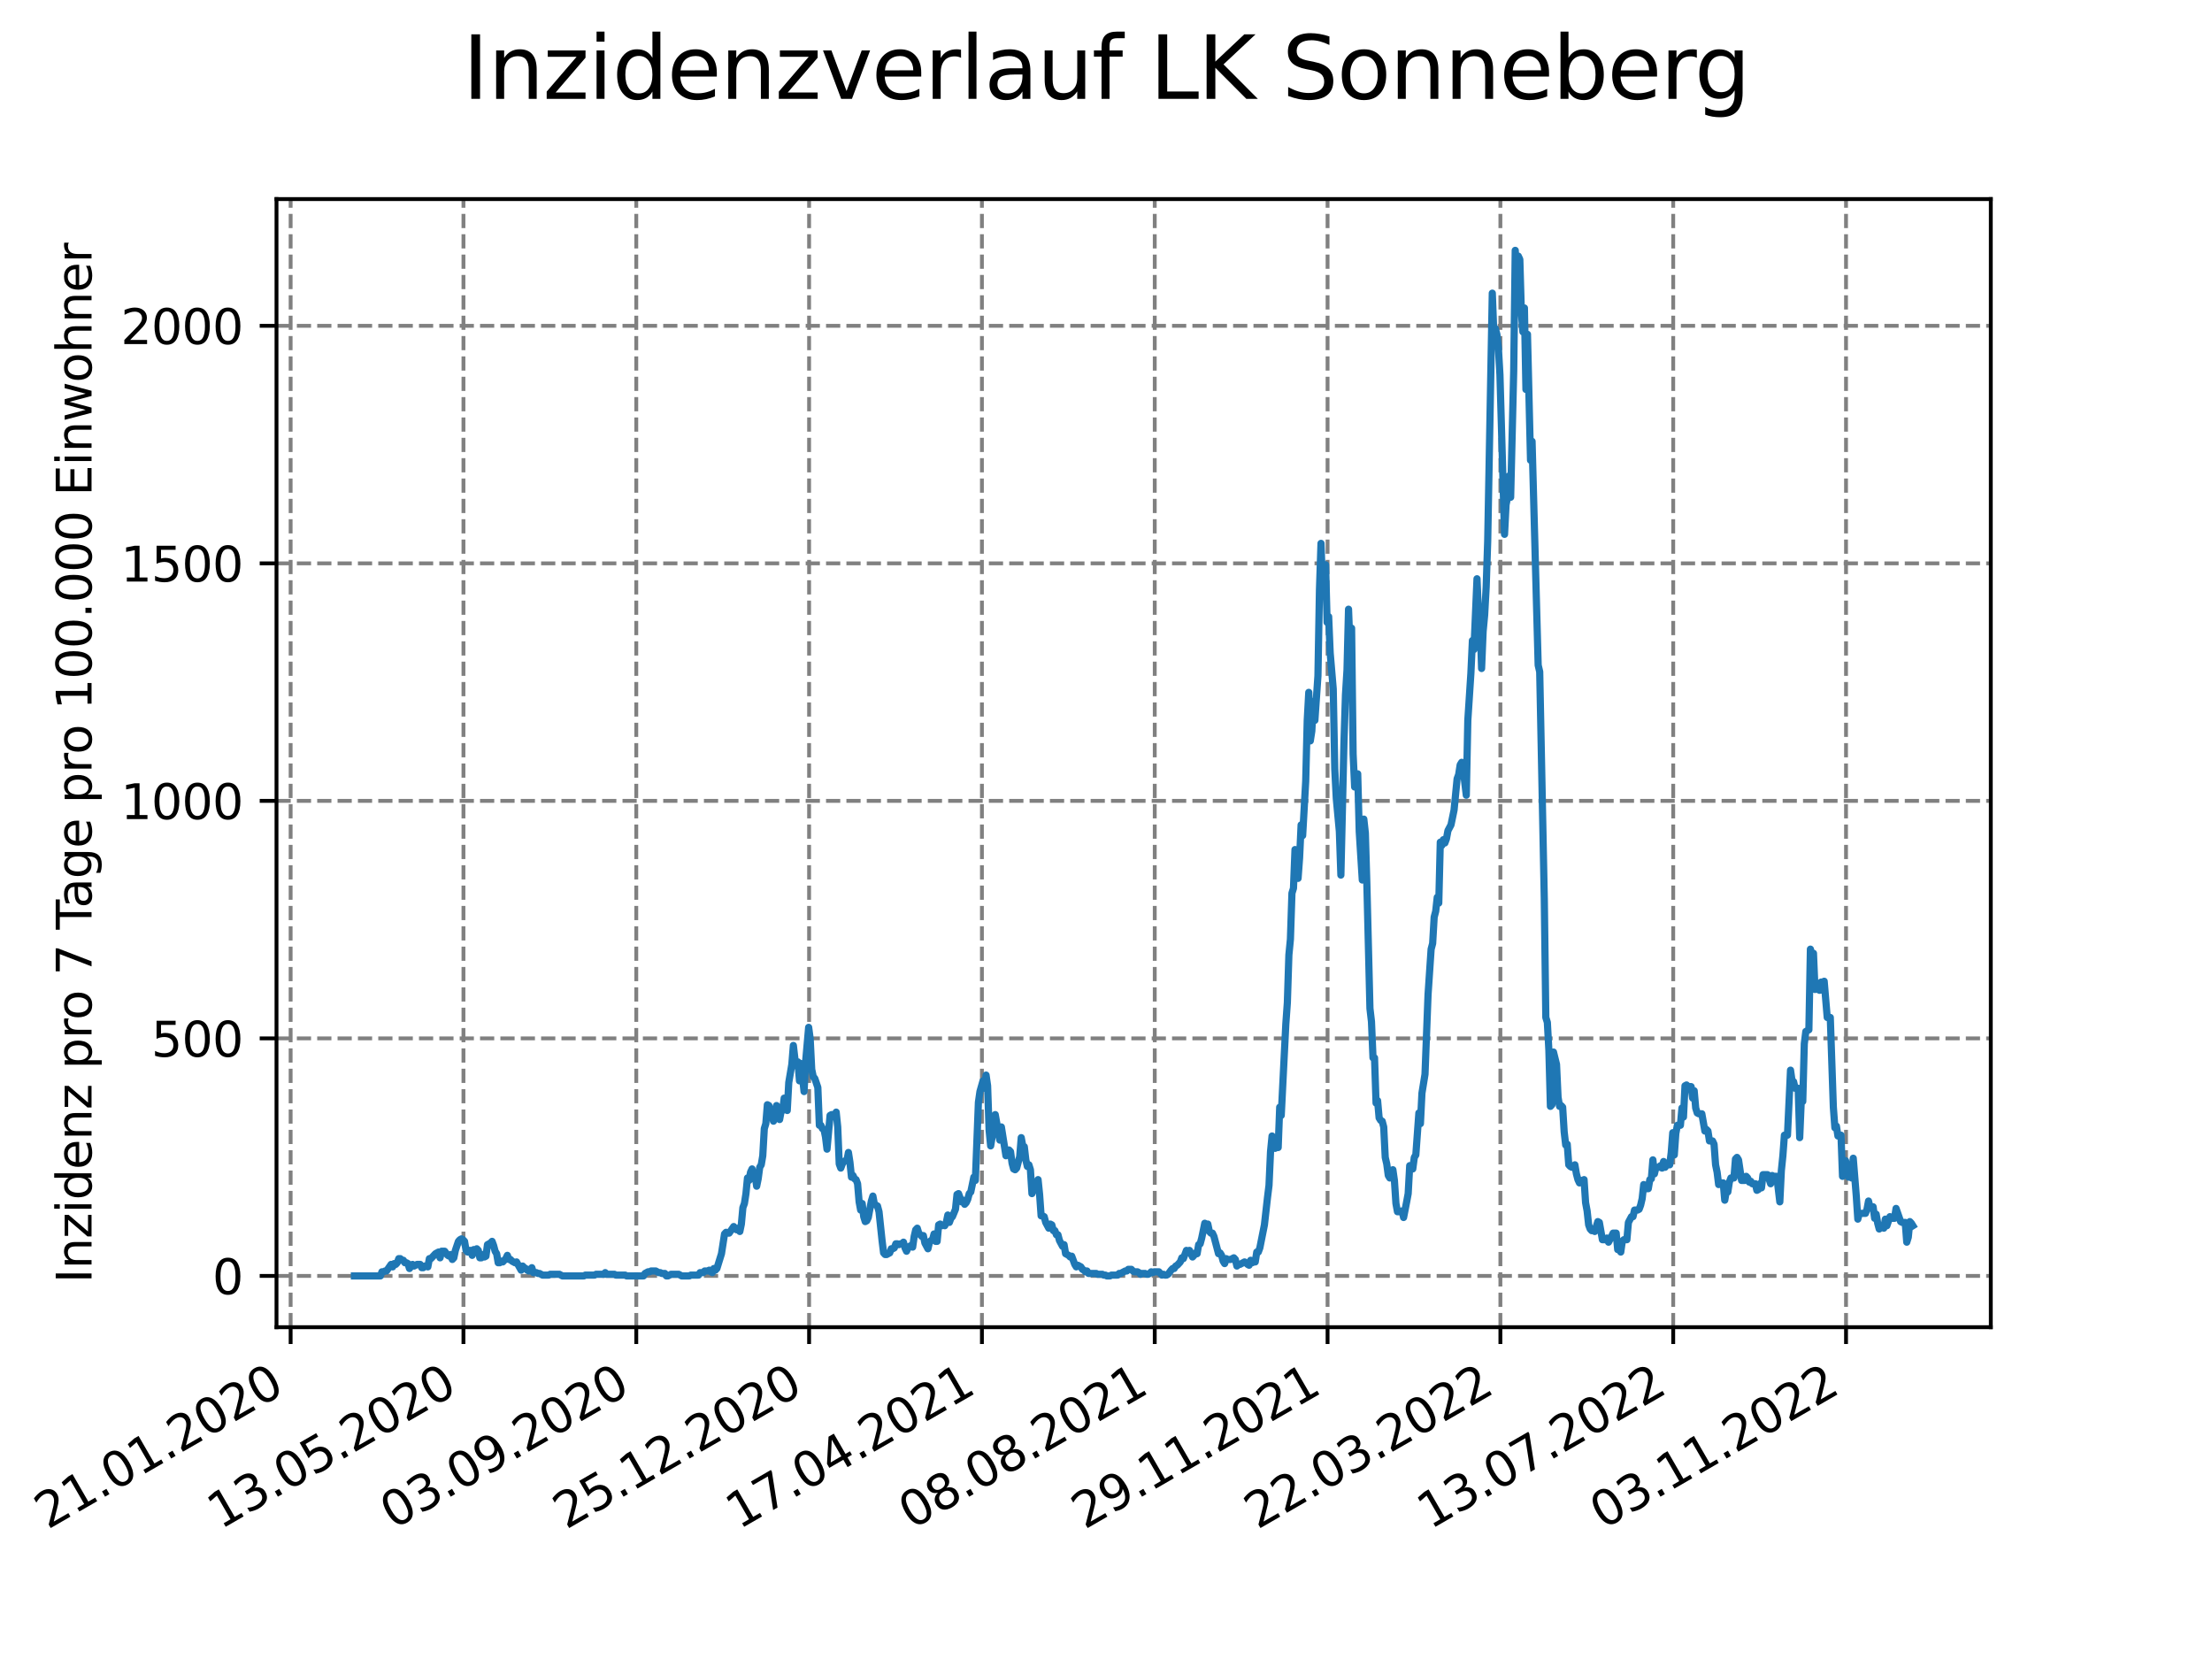 <?xml version="1.0" encoding="utf-8" standalone="no"?>
<!DOCTYPE svg PUBLIC "-//W3C//DTD SVG 1.1//EN"
  "http://www.w3.org/Graphics/SVG/1.1/DTD/svg11.dtd">
<svg xmlns:xlink="http://www.w3.org/1999/xlink" width="460.8pt" height="345.6pt" viewBox="0 0 460.8 345.6" xmlns="http://www.w3.org/2000/svg" version="1.1">
 <defs>
  <style type="text/css">*{stroke-linejoin: round; stroke-linecap: butt}</style>
 </defs>
 <g id="figure_1">
  <g id="patch_1">
   <path d="M 0 345.6 
L 460.8 345.6 
L 460.8 0 
L 0 0 
z
" style="fill: #ffffff"/>
  </g>
  <g id="axes_1">
   <g id="patch_2">
    <path d="M 57.6 276.48 
L 414.72 276.48 
L 414.72 41.472 
L 57.6 41.472 
z
" style="fill: #ffffff"/>
   </g>
   <g id="matplotlib.axis_1">
    <g id="xtick_1">
     <g id="line2d_1">
      <path d="M 60.544 276.48 
L 60.544 41.472 
" clip-path="url(#pa5083d3869)" style="fill: none; stroke-dasharray: 2.96,1.28; stroke-dashoffset: 0; stroke: #808080; stroke-width: 0.8"/>
     </g>
     <g id="line2d_2">
      <defs>
       <path id="m58a76fd119" d="M 0 0 
L 0 3.5 
" style="stroke: #000000; stroke-width: 0.8"/>
      </defs>
      <g>
       <use xlink:href="#m58a76fd119" x="60.544" y="276.48" style="stroke: #000000; stroke-width: 0.8"/>
      </g>
     </g>
     <g id="text_1">
      <!-- 21.01.2020 -->
      <g transform="translate(9.919 318.689) rotate(-30) scale(0.1 -0.1)">
       <defs>
        <path id="DejaVuSans-32" d="M 1228 531 
L 3431 531 
L 3431 0 
L 469 0 
L 469 531 
Q 828 903 1448 1529 
Q 2069 2156 2228 2338 
Q 2531 2678 2651 2914 
Q 2772 3150 2772 3378 
Q 2772 3750 2511 3984 
Q 2250 4219 1831 4219 
Q 1534 4219 1204 4116 
Q 875 4013 500 3803 
L 500 4441 
Q 881 4594 1212 4672 
Q 1544 4750 1819 4750 
Q 2544 4750 2975 4387 
Q 3406 4025 3406 3419 
Q 3406 3131 3298 2873 
Q 3191 2616 2906 2266 
Q 2828 2175 2409 1742 
Q 1991 1309 1228 531 
z
" transform="scale(0.016)"/>
        <path id="DejaVuSans-31" d="M 794 531 
L 1825 531 
L 1825 4091 
L 703 3866 
L 703 4441 
L 1819 4666 
L 2450 4666 
L 2450 531 
L 3481 531 
L 3481 0 
L 794 0 
L 794 531 
z
" transform="scale(0.016)"/>
        <path id="DejaVuSans-2e" d="M 684 794 
L 1344 794 
L 1344 0 
L 684 0 
L 684 794 
z
" transform="scale(0.016)"/>
        <path id="DejaVuSans-30" d="M 2034 4250 
Q 1547 4250 1301 3770 
Q 1056 3291 1056 2328 
Q 1056 1369 1301 889 
Q 1547 409 2034 409 
Q 2525 409 2770 889 
Q 3016 1369 3016 2328 
Q 3016 3291 2770 3770 
Q 2525 4250 2034 4250 
z
M 2034 4750 
Q 2819 4750 3233 4129 
Q 3647 3509 3647 2328 
Q 3647 1150 3233 529 
Q 2819 -91 2034 -91 
Q 1250 -91 836 529 
Q 422 1150 422 2328 
Q 422 3509 836 4129 
Q 1250 4750 2034 4750 
z
" transform="scale(0.016)"/>
       </defs>
       <use xlink:href="#DejaVuSans-32"/>
       <use xlink:href="#DejaVuSans-31" x="63.623"/>
       <use xlink:href="#DejaVuSans-2e" x="127.246"/>
       <use xlink:href="#DejaVuSans-30" x="159.033"/>
       <use xlink:href="#DejaVuSans-31" x="222.656"/>
       <use xlink:href="#DejaVuSans-2e" x="286.279"/>
       <use xlink:href="#DejaVuSans-32" x="318.066"/>
       <use xlink:href="#DejaVuSans-30" x="381.689"/>
       <use xlink:href="#DejaVuSans-32" x="445.312"/>
       <use xlink:href="#DejaVuSans-30" x="508.936"/>
      </g>
     </g>
    </g>
    <g id="xtick_2">
     <g id="line2d_3">
      <path d="M 96.546 276.48 
L 96.546 41.472 
" clip-path="url(#pa5083d3869)" style="fill: none; stroke-dasharray: 2.96,1.28; stroke-dashoffset: 0; stroke: #808080; stroke-width: 0.8"/>
     </g>
     <g id="line2d_4">
      <g>
       <use xlink:href="#m58a76fd119" x="96.546" y="276.48" style="stroke: #000000; stroke-width: 0.8"/>
      </g>
     </g>
     <g id="text_2">
      <!-- 13.05.2020 -->
      <g transform="translate(45.921 318.689) rotate(-30) scale(0.1 -0.1)">
       <defs>
        <path id="DejaVuSans-33" d="M 2597 2516 
Q 3050 2419 3304 2112 
Q 3559 1806 3559 1356 
Q 3559 666 3084 287 
Q 2609 -91 1734 -91 
Q 1441 -91 1130 -33 
Q 819 25 488 141 
L 488 750 
Q 750 597 1062 519 
Q 1375 441 1716 441 
Q 2309 441 2620 675 
Q 2931 909 2931 1356 
Q 2931 1769 2642 2001 
Q 2353 2234 1838 2234 
L 1294 2234 
L 1294 2753 
L 1863 2753 
Q 2328 2753 2575 2939 
Q 2822 3125 2822 3475 
Q 2822 3834 2567 4026 
Q 2313 4219 1838 4219 
Q 1578 4219 1281 4162 
Q 984 4106 628 3988 
L 628 4550 
Q 988 4650 1302 4700 
Q 1616 4750 1894 4750 
Q 2613 4750 3031 4423 
Q 3450 4097 3450 3541 
Q 3450 3153 3228 2886 
Q 3006 2619 2597 2516 
z
" transform="scale(0.016)"/>
        <path id="DejaVuSans-35" d="M 691 4666 
L 3169 4666 
L 3169 4134 
L 1269 4134 
L 1269 2991 
Q 1406 3038 1543 3061 
Q 1681 3084 1819 3084 
Q 2600 3084 3056 2656 
Q 3513 2228 3513 1497 
Q 3513 744 3044 326 
Q 2575 -91 1722 -91 
Q 1428 -91 1123 -41 
Q 819 9 494 109 
L 494 744 
Q 775 591 1075 516 
Q 1375 441 1709 441 
Q 2250 441 2565 725 
Q 2881 1009 2881 1497 
Q 2881 1984 2565 2268 
Q 2250 2553 1709 2553 
Q 1456 2553 1204 2497 
Q 953 2441 691 2322 
L 691 4666 
z
" transform="scale(0.016)"/>
       </defs>
       <use xlink:href="#DejaVuSans-31"/>
       <use xlink:href="#DejaVuSans-33" x="63.623"/>
       <use xlink:href="#DejaVuSans-2e" x="127.246"/>
       <use xlink:href="#DejaVuSans-30" x="159.033"/>
       <use xlink:href="#DejaVuSans-35" x="222.656"/>
       <use xlink:href="#DejaVuSans-2e" x="286.279"/>
       <use xlink:href="#DejaVuSans-32" x="318.066"/>
       <use xlink:href="#DejaVuSans-30" x="381.689"/>
       <use xlink:href="#DejaVuSans-32" x="445.312"/>
       <use xlink:href="#DejaVuSans-30" x="508.936"/>
      </g>
     </g>
    </g>
    <g id="xtick_3">
     <g id="line2d_5">
      <path d="M 132.548 276.48 
L 132.548 41.472 
" clip-path="url(#pa5083d3869)" style="fill: none; stroke-dasharray: 2.96,1.28; stroke-dashoffset: 0; stroke: #808080; stroke-width: 0.8"/>
     </g>
     <g id="line2d_6">
      <g>
       <use xlink:href="#m58a76fd119" x="132.548" y="276.48" style="stroke: #000000; stroke-width: 0.8"/>
      </g>
     </g>
     <g id="text_3">
      <!-- 03.09.2020 -->
      <g transform="translate(81.923 318.689) rotate(-30) scale(0.1 -0.1)">
       <defs>
        <path id="DejaVuSans-39" d="M 703 97 
L 703 672 
Q 941 559 1184 500 
Q 1428 441 1663 441 
Q 2288 441 2617 861 
Q 2947 1281 2994 2138 
Q 2813 1869 2534 1725 
Q 2256 1581 1919 1581 
Q 1219 1581 811 2004 
Q 403 2428 403 3163 
Q 403 3881 828 4315 
Q 1253 4750 1959 4750 
Q 2769 4750 3195 4129 
Q 3622 3509 3622 2328 
Q 3622 1225 3098 567 
Q 2575 -91 1691 -91 
Q 1453 -91 1209 -44 
Q 966 3 703 97 
z
M 1959 2075 
Q 2384 2075 2632 2365 
Q 2881 2656 2881 3163 
Q 2881 3666 2632 3958 
Q 2384 4250 1959 4250 
Q 1534 4250 1286 3958 
Q 1038 3666 1038 3163 
Q 1038 2656 1286 2365 
Q 1534 2075 1959 2075 
z
" transform="scale(0.016)"/>
       </defs>
       <use xlink:href="#DejaVuSans-30"/>
       <use xlink:href="#DejaVuSans-33" x="63.623"/>
       <use xlink:href="#DejaVuSans-2e" x="127.246"/>
       <use xlink:href="#DejaVuSans-30" x="159.033"/>
       <use xlink:href="#DejaVuSans-39" x="222.656"/>
       <use xlink:href="#DejaVuSans-2e" x="286.279"/>
       <use xlink:href="#DejaVuSans-32" x="318.066"/>
       <use xlink:href="#DejaVuSans-30" x="381.689"/>
       <use xlink:href="#DejaVuSans-32" x="445.312"/>
       <use xlink:href="#DejaVuSans-30" x="508.936"/>
      </g>
     </g>
    </g>
    <g id="xtick_4">
     <g id="line2d_7">
      <path d="M 168.55 276.48 
L 168.55 41.472 
" clip-path="url(#pa5083d3869)" style="fill: none; stroke-dasharray: 2.96,1.28; stroke-dashoffset: 0; stroke: #808080; stroke-width: 0.8"/>
     </g>
     <g id="line2d_8">
      <g>
       <use xlink:href="#m58a76fd119" x="168.55" y="276.48" style="stroke: #000000; stroke-width: 0.8"/>
      </g>
     </g>
     <g id="text_4">
      <!-- 25.12.2020 -->
      <g transform="translate(117.925 318.689) rotate(-30) scale(0.1 -0.1)">
       <use xlink:href="#DejaVuSans-32"/>
       <use xlink:href="#DejaVuSans-35" x="63.623"/>
       <use xlink:href="#DejaVuSans-2e" x="127.246"/>
       <use xlink:href="#DejaVuSans-31" x="159.033"/>
       <use xlink:href="#DejaVuSans-32" x="222.656"/>
       <use xlink:href="#DejaVuSans-2e" x="286.279"/>
       <use xlink:href="#DejaVuSans-32" x="318.066"/>
       <use xlink:href="#DejaVuSans-30" x="381.689"/>
       <use xlink:href="#DejaVuSans-32" x="445.312"/>
       <use xlink:href="#DejaVuSans-30" x="508.936"/>
      </g>
     </g>
    </g>
    <g id="xtick_5">
     <g id="line2d_9">
      <path d="M 204.552 276.48 
L 204.552 41.472 
" clip-path="url(#pa5083d3869)" style="fill: none; stroke-dasharray: 2.96,1.28; stroke-dashoffset: 0; stroke: #808080; stroke-width: 0.8"/>
     </g>
     <g id="line2d_10">
      <g>
       <use xlink:href="#m58a76fd119" x="204.552" y="276.48" style="stroke: #000000; stroke-width: 0.8"/>
      </g>
     </g>
     <g id="text_5">
      <!-- 17.04.2021 -->
      <g transform="translate(153.927 318.689) rotate(-30) scale(0.1 -0.1)">
       <defs>
        <path id="DejaVuSans-37" d="M 525 4666 
L 3525 4666 
L 3525 4397 
L 1831 0 
L 1172 0 
L 2766 4134 
L 525 4134 
L 525 4666 
z
" transform="scale(0.016)"/>
        <path id="DejaVuSans-34" d="M 2419 4116 
L 825 1625 
L 2419 1625 
L 2419 4116 
z
M 2253 4666 
L 3047 4666 
L 3047 1625 
L 3713 1625 
L 3713 1100 
L 3047 1100 
L 3047 0 
L 2419 0 
L 2419 1100 
L 313 1100 
L 313 1709 
L 2253 4666 
z
" transform="scale(0.016)"/>
       </defs>
       <use xlink:href="#DejaVuSans-31"/>
       <use xlink:href="#DejaVuSans-37" x="63.623"/>
       <use xlink:href="#DejaVuSans-2e" x="127.246"/>
       <use xlink:href="#DejaVuSans-30" x="159.033"/>
       <use xlink:href="#DejaVuSans-34" x="222.656"/>
       <use xlink:href="#DejaVuSans-2e" x="286.279"/>
       <use xlink:href="#DejaVuSans-32" x="318.066"/>
       <use xlink:href="#DejaVuSans-30" x="381.689"/>
       <use xlink:href="#DejaVuSans-32" x="445.312"/>
       <use xlink:href="#DejaVuSans-31" x="508.936"/>
      </g>
     </g>
    </g>
    <g id="xtick_6">
     <g id="line2d_11">
      <path d="M 240.554 276.48 
L 240.554 41.472 
" clip-path="url(#pa5083d3869)" style="fill: none; stroke-dasharray: 2.96,1.28; stroke-dashoffset: 0; stroke: #808080; stroke-width: 0.8"/>
     </g>
     <g id="line2d_12">
      <g>
       <use xlink:href="#m58a76fd119" x="240.554" y="276.48" style="stroke: #000000; stroke-width: 0.8"/>
      </g>
     </g>
     <g id="text_6">
      <!-- 08.08.2021 -->
      <g transform="translate(189.929 318.689) rotate(-30) scale(0.1 -0.1)">
       <defs>
        <path id="DejaVuSans-38" d="M 2034 2216 
Q 1584 2216 1326 1975 
Q 1069 1734 1069 1313 
Q 1069 891 1326 650 
Q 1584 409 2034 409 
Q 2484 409 2743 651 
Q 3003 894 3003 1313 
Q 3003 1734 2745 1975 
Q 2488 2216 2034 2216 
z
M 1403 2484 
Q 997 2584 770 2862 
Q 544 3141 544 3541 
Q 544 4100 942 4425 
Q 1341 4750 2034 4750 
Q 2731 4750 3128 4425 
Q 3525 4100 3525 3541 
Q 3525 3141 3298 2862 
Q 3072 2584 2669 2484 
Q 3125 2378 3379 2068 
Q 3634 1759 3634 1313 
Q 3634 634 3220 271 
Q 2806 -91 2034 -91 
Q 1263 -91 848 271 
Q 434 634 434 1313 
Q 434 1759 690 2068 
Q 947 2378 1403 2484 
z
M 1172 3481 
Q 1172 3119 1398 2916 
Q 1625 2713 2034 2713 
Q 2441 2713 2670 2916 
Q 2900 3119 2900 3481 
Q 2900 3844 2670 4047 
Q 2441 4250 2034 4250 
Q 1625 4250 1398 4047 
Q 1172 3844 1172 3481 
z
" transform="scale(0.016)"/>
       </defs>
       <use xlink:href="#DejaVuSans-30"/>
       <use xlink:href="#DejaVuSans-38" x="63.623"/>
       <use xlink:href="#DejaVuSans-2e" x="127.246"/>
       <use xlink:href="#DejaVuSans-30" x="159.033"/>
       <use xlink:href="#DejaVuSans-38" x="222.656"/>
       <use xlink:href="#DejaVuSans-2e" x="286.279"/>
       <use xlink:href="#DejaVuSans-32" x="318.066"/>
       <use xlink:href="#DejaVuSans-30" x="381.689"/>
       <use xlink:href="#DejaVuSans-32" x="445.312"/>
       <use xlink:href="#DejaVuSans-31" x="508.936"/>
      </g>
     </g>
    </g>
    <g id="xtick_7">
     <g id="line2d_13">
      <path d="M 276.556 276.48 
L 276.556 41.472 
" clip-path="url(#pa5083d3869)" style="fill: none; stroke-dasharray: 2.96,1.28; stroke-dashoffset: 0; stroke: #808080; stroke-width: 0.8"/>
     </g>
     <g id="line2d_14">
      <g>
       <use xlink:href="#m58a76fd119" x="276.556" y="276.48" style="stroke: #000000; stroke-width: 0.8"/>
      </g>
     </g>
     <g id="text_7">
      <!-- 29.11.2021 -->
      <g transform="translate(225.931 318.689) rotate(-30) scale(0.1 -0.1)">
       <use xlink:href="#DejaVuSans-32"/>
       <use xlink:href="#DejaVuSans-39" x="63.623"/>
       <use xlink:href="#DejaVuSans-2e" x="127.246"/>
       <use xlink:href="#DejaVuSans-31" x="159.033"/>
       <use xlink:href="#DejaVuSans-31" x="222.656"/>
       <use xlink:href="#DejaVuSans-2e" x="286.279"/>
       <use xlink:href="#DejaVuSans-32" x="318.066"/>
       <use xlink:href="#DejaVuSans-30" x="381.689"/>
       <use xlink:href="#DejaVuSans-32" x="445.312"/>
       <use xlink:href="#DejaVuSans-31" x="508.936"/>
      </g>
     </g>
    </g>
    <g id="xtick_8">
     <g id="line2d_15">
      <path d="M 312.558 276.48 
L 312.558 41.472 
" clip-path="url(#pa5083d3869)" style="fill: none; stroke-dasharray: 2.96,1.28; stroke-dashoffset: 0; stroke: #808080; stroke-width: 0.8"/>
     </g>
     <g id="line2d_16">
      <g>
       <use xlink:href="#m58a76fd119" x="312.558" y="276.48" style="stroke: #000000; stroke-width: 0.8"/>
      </g>
     </g>
     <g id="text_8">
      <!-- 22.03.2022 -->
      <g transform="translate(261.933 318.689) rotate(-30) scale(0.1 -0.1)">
       <use xlink:href="#DejaVuSans-32"/>
       <use xlink:href="#DejaVuSans-32" x="63.623"/>
       <use xlink:href="#DejaVuSans-2e" x="127.246"/>
       <use xlink:href="#DejaVuSans-30" x="159.033"/>
       <use xlink:href="#DejaVuSans-33" x="222.656"/>
       <use xlink:href="#DejaVuSans-2e" x="286.279"/>
       <use xlink:href="#DejaVuSans-32" x="318.066"/>
       <use xlink:href="#DejaVuSans-30" x="381.689"/>
       <use xlink:href="#DejaVuSans-32" x="445.312"/>
       <use xlink:href="#DejaVuSans-32" x="508.936"/>
      </g>
     </g>
    </g>
    <g id="xtick_9">
     <g id="line2d_17">
      <path d="M 348.56 276.48 
L 348.56 41.472 
" clip-path="url(#pa5083d3869)" style="fill: none; stroke-dasharray: 2.96,1.28; stroke-dashoffset: 0; stroke: #808080; stroke-width: 0.8"/>
     </g>
     <g id="line2d_18">
      <g>
       <use xlink:href="#m58a76fd119" x="348.56" y="276.48" style="stroke: #000000; stroke-width: 0.8"/>
      </g>
     </g>
     <g id="text_9">
      <!-- 13.07.2022 -->
      <g transform="translate(297.935 318.689) rotate(-30) scale(0.1 -0.1)">
       <use xlink:href="#DejaVuSans-31"/>
       <use xlink:href="#DejaVuSans-33" x="63.623"/>
       <use xlink:href="#DejaVuSans-2e" x="127.246"/>
       <use xlink:href="#DejaVuSans-30" x="159.033"/>
       <use xlink:href="#DejaVuSans-37" x="222.656"/>
       <use xlink:href="#DejaVuSans-2e" x="286.279"/>
       <use xlink:href="#DejaVuSans-32" x="318.066"/>
       <use xlink:href="#DejaVuSans-30" x="381.689"/>
       <use xlink:href="#DejaVuSans-32" x="445.312"/>
       <use xlink:href="#DejaVuSans-32" x="508.936"/>
      </g>
     </g>
    </g>
    <g id="xtick_10">
     <g id="line2d_19">
      <path d="M 384.562 276.48 
L 384.562 41.472 
" clip-path="url(#pa5083d3869)" style="fill: none; stroke-dasharray: 2.96,1.28; stroke-dashoffset: 0; stroke: #808080; stroke-width: 0.8"/>
     </g>
     <g id="line2d_20">
      <g>
       <use xlink:href="#m58a76fd119" x="384.562" y="276.48" style="stroke: #000000; stroke-width: 0.8"/>
      </g>
     </g>
     <g id="text_10">
      <!-- 03.11.2022 -->
      <g transform="translate(333.937 318.689) rotate(-30) scale(0.1 -0.1)">
       <use xlink:href="#DejaVuSans-30"/>
       <use xlink:href="#DejaVuSans-33" x="63.623"/>
       <use xlink:href="#DejaVuSans-2e" x="127.246"/>
       <use xlink:href="#DejaVuSans-31" x="159.033"/>
       <use xlink:href="#DejaVuSans-31" x="222.656"/>
       <use xlink:href="#DejaVuSans-2e" x="286.279"/>
       <use xlink:href="#DejaVuSans-32" x="318.066"/>
       <use xlink:href="#DejaVuSans-30" x="381.689"/>
       <use xlink:href="#DejaVuSans-32" x="445.312"/>
       <use xlink:href="#DejaVuSans-32" x="508.936"/>
      </g>
     </g>
    </g>
   </g>
   <g id="matplotlib.axis_2">
    <g id="ytick_1">
     <g id="line2d_21">
      <path d="M 57.6 265.798 
L 414.72 265.798 
" clip-path="url(#pa5083d3869)" style="fill: none; stroke-dasharray: 2.96,1.28; stroke-dashoffset: 0; stroke: #808080; stroke-width: 0.8"/>
     </g>
     <g id="line2d_22">
      <defs>
       <path id="m90057a38c5" d="M 0 0 
L -3.5 0 
" style="stroke: #000000; stroke-width: 0.8"/>
      </defs>
      <g>
       <use xlink:href="#m90057a38c5" x="57.6" y="265.798" style="stroke: #000000; stroke-width: 0.8"/>
      </g>
     </g>
     <g id="text_11">
      <!-- 0 -->
      <g transform="translate(44.237 269.597) scale(0.1 -0.1)">
       <use xlink:href="#DejaVuSans-30"/>
      </g>
     </g>
    </g>
    <g id="ytick_2">
     <g id="line2d_23">
      <path d="M 57.6 216.316 
L 414.72 216.316 
" clip-path="url(#pa5083d3869)" style="fill: none; stroke-dasharray: 2.96,1.28; stroke-dashoffset: 0; stroke: #808080; stroke-width: 0.8"/>
     </g>
     <g id="line2d_24">
      <g>
       <use xlink:href="#m90057a38c5" x="57.6" y="216.316" style="stroke: #000000; stroke-width: 0.8"/>
      </g>
     </g>
     <g id="text_12">
      <!-- 500 -->
      <g transform="translate(31.512 220.115) scale(0.1 -0.1)">
       <use xlink:href="#DejaVuSans-35"/>
       <use xlink:href="#DejaVuSans-30" x="63.623"/>
       <use xlink:href="#DejaVuSans-30" x="127.246"/>
      </g>
     </g>
    </g>
    <g id="ytick_3">
     <g id="line2d_25">
      <path d="M 57.6 166.834 
L 414.72 166.834 
" clip-path="url(#pa5083d3869)" style="fill: none; stroke-dasharray: 2.96,1.28; stroke-dashoffset: 0; stroke: #808080; stroke-width: 0.8"/>
     </g>
     <g id="line2d_26">
      <g>
       <use xlink:href="#m90057a38c5" x="57.6" y="166.834" style="stroke: #000000; stroke-width: 0.8"/>
      </g>
     </g>
     <g id="text_13">
      <!-- 1000 -->
      <g transform="translate(25.15 170.633) scale(0.1 -0.1)">
       <use xlink:href="#DejaVuSans-31"/>
       <use xlink:href="#DejaVuSans-30" x="63.623"/>
       <use xlink:href="#DejaVuSans-30" x="127.246"/>
       <use xlink:href="#DejaVuSans-30" x="190.869"/>
      </g>
     </g>
    </g>
    <g id="ytick_4">
     <g id="line2d_27">
      <path d="M 57.6 117.352 
L 414.72 117.352 
" clip-path="url(#pa5083d3869)" style="fill: none; stroke-dasharray: 2.96,1.28; stroke-dashoffset: 0; stroke: #808080; stroke-width: 0.8"/>
     </g>
     <g id="line2d_28">
      <g>
       <use xlink:href="#m90057a38c5" x="57.6" y="117.352" style="stroke: #000000; stroke-width: 0.8"/>
      </g>
     </g>
     <g id="text_14">
      <!-- 1500 -->
      <g transform="translate(25.15 121.152) scale(0.1 -0.1)">
       <use xlink:href="#DejaVuSans-31"/>
       <use xlink:href="#DejaVuSans-35" x="63.623"/>
       <use xlink:href="#DejaVuSans-30" x="127.246"/>
       <use xlink:href="#DejaVuSans-30" x="190.869"/>
      </g>
     </g>
    </g>
    <g id="ytick_5">
     <g id="line2d_29">
      <path d="M 57.6 67.871 
L 414.72 67.871 
" clip-path="url(#pa5083d3869)" style="fill: none; stroke-dasharray: 2.96,1.28; stroke-dashoffset: 0; stroke: #808080; stroke-width: 0.8"/>
     </g>
     <g id="line2d_30">
      <g>
       <use xlink:href="#m90057a38c5" x="57.6" y="67.871" style="stroke: #000000; stroke-width: 0.8"/>
      </g>
     </g>
     <g id="text_15">
      <!-- 2000 -->
      <g transform="translate(25.15 71.67) scale(0.1 -0.1)">
       <use xlink:href="#DejaVuSans-32"/>
       <use xlink:href="#DejaVuSans-30" x="63.623"/>
       <use xlink:href="#DejaVuSans-30" x="127.246"/>
       <use xlink:href="#DejaVuSans-30" x="190.869"/>
      </g>
     </g>
    </g>
    <g id="text_16">
     <!-- Inzidenz pro 7 Tage pro 100.000 Einwohner -->
     <g transform="translate(19.07 267.301) rotate(-90) scale(0.1 -0.1)">
      <defs>
       <path id="DejaVuSans-49" d="M 628 4666 
L 1259 4666 
L 1259 0 
L 628 0 
L 628 4666 
z
" transform="scale(0.016)"/>
       <path id="DejaVuSans-6e" d="M 3513 2113 
L 3513 0 
L 2938 0 
L 2938 2094 
Q 2938 2591 2744 2837 
Q 2550 3084 2163 3084 
Q 1697 3084 1428 2787 
Q 1159 2491 1159 1978 
L 1159 0 
L 581 0 
L 581 3500 
L 1159 3500 
L 1159 2956 
Q 1366 3272 1645 3428 
Q 1925 3584 2291 3584 
Q 2894 3584 3203 3211 
Q 3513 2838 3513 2113 
z
" transform="scale(0.016)"/>
       <path id="DejaVuSans-7a" d="M 353 3500 
L 3084 3500 
L 3084 2975 
L 922 459 
L 3084 459 
L 3084 0 
L 275 0 
L 275 525 
L 2438 3041 
L 353 3041 
L 353 3500 
z
" transform="scale(0.016)"/>
       <path id="DejaVuSans-69" d="M 603 3500 
L 1178 3500 
L 1178 0 
L 603 0 
L 603 3500 
z
M 603 4863 
L 1178 4863 
L 1178 4134 
L 603 4134 
L 603 4863 
z
" transform="scale(0.016)"/>
       <path id="DejaVuSans-64" d="M 2906 2969 
L 2906 4863 
L 3481 4863 
L 3481 0 
L 2906 0 
L 2906 525 
Q 2725 213 2448 61 
Q 2172 -91 1784 -91 
Q 1150 -91 751 415 
Q 353 922 353 1747 
Q 353 2572 751 3078 
Q 1150 3584 1784 3584 
Q 2172 3584 2448 3432 
Q 2725 3281 2906 2969 
z
M 947 1747 
Q 947 1113 1208 752 
Q 1469 391 1925 391 
Q 2381 391 2643 752 
Q 2906 1113 2906 1747 
Q 2906 2381 2643 2742 
Q 2381 3103 1925 3103 
Q 1469 3103 1208 2742 
Q 947 2381 947 1747 
z
" transform="scale(0.016)"/>
       <path id="DejaVuSans-65" d="M 3597 1894 
L 3597 1613 
L 953 1613 
Q 991 1019 1311 708 
Q 1631 397 2203 397 
Q 2534 397 2845 478 
Q 3156 559 3463 722 
L 3463 178 
Q 3153 47 2828 -22 
Q 2503 -91 2169 -91 
Q 1331 -91 842 396 
Q 353 884 353 1716 
Q 353 2575 817 3079 
Q 1281 3584 2069 3584 
Q 2775 3584 3186 3129 
Q 3597 2675 3597 1894 
z
M 3022 2063 
Q 3016 2534 2758 2815 
Q 2500 3097 2075 3097 
Q 1594 3097 1305 2825 
Q 1016 2553 972 2059 
L 3022 2063 
z
" transform="scale(0.016)"/>
       <path id="DejaVuSans-20" transform="scale(0.016)"/>
       <path id="DejaVuSans-70" d="M 1159 525 
L 1159 -1331 
L 581 -1331 
L 581 3500 
L 1159 3500 
L 1159 2969 
Q 1341 3281 1617 3432 
Q 1894 3584 2278 3584 
Q 2916 3584 3314 3078 
Q 3713 2572 3713 1747 
Q 3713 922 3314 415 
Q 2916 -91 2278 -91 
Q 1894 -91 1617 61 
Q 1341 213 1159 525 
z
M 3116 1747 
Q 3116 2381 2855 2742 
Q 2594 3103 2138 3103 
Q 1681 3103 1420 2742 
Q 1159 2381 1159 1747 
Q 1159 1113 1420 752 
Q 1681 391 2138 391 
Q 2594 391 2855 752 
Q 3116 1113 3116 1747 
z
" transform="scale(0.016)"/>
       <path id="DejaVuSans-72" d="M 2631 2963 
Q 2534 3019 2420 3045 
Q 2306 3072 2169 3072 
Q 1681 3072 1420 2755 
Q 1159 2438 1159 1844 
L 1159 0 
L 581 0 
L 581 3500 
L 1159 3500 
L 1159 2956 
Q 1341 3275 1631 3429 
Q 1922 3584 2338 3584 
Q 2397 3584 2469 3576 
Q 2541 3569 2628 3553 
L 2631 2963 
z
" transform="scale(0.016)"/>
       <path id="DejaVuSans-6f" d="M 1959 3097 
Q 1497 3097 1228 2736 
Q 959 2375 959 1747 
Q 959 1119 1226 758 
Q 1494 397 1959 397 
Q 2419 397 2687 759 
Q 2956 1122 2956 1747 
Q 2956 2369 2687 2733 
Q 2419 3097 1959 3097 
z
M 1959 3584 
Q 2709 3584 3137 3096 
Q 3566 2609 3566 1747 
Q 3566 888 3137 398 
Q 2709 -91 1959 -91 
Q 1206 -91 779 398 
Q 353 888 353 1747 
Q 353 2609 779 3096 
Q 1206 3584 1959 3584 
z
" transform="scale(0.016)"/>
       <path id="DejaVuSans-54" d="M -19 4666 
L 3928 4666 
L 3928 4134 
L 2272 4134 
L 2272 0 
L 1638 0 
L 1638 4134 
L -19 4134 
L -19 4666 
z
" transform="scale(0.016)"/>
       <path id="DejaVuSans-61" d="M 2194 1759 
Q 1497 1759 1228 1600 
Q 959 1441 959 1056 
Q 959 750 1161 570 
Q 1363 391 1709 391 
Q 2188 391 2477 730 
Q 2766 1069 2766 1631 
L 2766 1759 
L 2194 1759 
z
M 3341 1997 
L 3341 0 
L 2766 0 
L 2766 531 
Q 2569 213 2275 61 
Q 1981 -91 1556 -91 
Q 1019 -91 701 211 
Q 384 513 384 1019 
Q 384 1609 779 1909 
Q 1175 2209 1959 2209 
L 2766 2209 
L 2766 2266 
Q 2766 2663 2505 2880 
Q 2244 3097 1772 3097 
Q 1472 3097 1187 3025 
Q 903 2953 641 2809 
L 641 3341 
Q 956 3463 1253 3523 
Q 1550 3584 1831 3584 
Q 2591 3584 2966 3190 
Q 3341 2797 3341 1997 
z
" transform="scale(0.016)"/>
       <path id="DejaVuSans-67" d="M 2906 1791 
Q 2906 2416 2648 2759 
Q 2391 3103 1925 3103 
Q 1463 3103 1205 2759 
Q 947 2416 947 1791 
Q 947 1169 1205 825 
Q 1463 481 1925 481 
Q 2391 481 2648 825 
Q 2906 1169 2906 1791 
z
M 3481 434 
Q 3481 -459 3084 -895 
Q 2688 -1331 1869 -1331 
Q 1566 -1331 1297 -1286 
Q 1028 -1241 775 -1147 
L 775 -588 
Q 1028 -725 1275 -790 
Q 1522 -856 1778 -856 
Q 2344 -856 2625 -561 
Q 2906 -266 2906 331 
L 2906 616 
Q 2728 306 2450 153 
Q 2172 0 1784 0 
Q 1141 0 747 490 
Q 353 981 353 1791 
Q 353 2603 747 3093 
Q 1141 3584 1784 3584 
Q 2172 3584 2450 3431 
Q 2728 3278 2906 2969 
L 2906 3500 
L 3481 3500 
L 3481 434 
z
" transform="scale(0.016)"/>
       <path id="DejaVuSans-45" d="M 628 4666 
L 3578 4666 
L 3578 4134 
L 1259 4134 
L 1259 2753 
L 3481 2753 
L 3481 2222 
L 1259 2222 
L 1259 531 
L 3634 531 
L 3634 0 
L 628 0 
L 628 4666 
z
" transform="scale(0.016)"/>
       <path id="DejaVuSans-77" d="M 269 3500 
L 844 3500 
L 1563 769 
L 2278 3500 
L 2956 3500 
L 3675 769 
L 4391 3500 
L 4966 3500 
L 4050 0 
L 3372 0 
L 2619 2869 
L 1863 0 
L 1184 0 
L 269 3500 
z
" transform="scale(0.016)"/>
       <path id="DejaVuSans-68" d="M 3513 2113 
L 3513 0 
L 2938 0 
L 2938 2094 
Q 2938 2591 2744 2837 
Q 2550 3084 2163 3084 
Q 1697 3084 1428 2787 
Q 1159 2491 1159 1978 
L 1159 0 
L 581 0 
L 581 4863 
L 1159 4863 
L 1159 2956 
Q 1366 3272 1645 3428 
Q 1925 3584 2291 3584 
Q 2894 3584 3203 3211 
Q 3513 2838 3513 2113 
z
" transform="scale(0.016)"/>
      </defs>
      <use xlink:href="#DejaVuSans-49"/>
      <use xlink:href="#DejaVuSans-6e" x="29.492"/>
      <use xlink:href="#DejaVuSans-7a" x="92.871"/>
      <use xlink:href="#DejaVuSans-69" x="145.361"/>
      <use xlink:href="#DejaVuSans-64" x="173.145"/>
      <use xlink:href="#DejaVuSans-65" x="236.621"/>
      <use xlink:href="#DejaVuSans-6e" x="298.145"/>
      <use xlink:href="#DejaVuSans-7a" x="361.523"/>
      <use xlink:href="#DejaVuSans-20" x="414.014"/>
      <use xlink:href="#DejaVuSans-70" x="445.801"/>
      <use xlink:href="#DejaVuSans-72" x="509.277"/>
      <use xlink:href="#DejaVuSans-6f" x="548.141"/>
      <use xlink:href="#DejaVuSans-20" x="609.322"/>
      <use xlink:href="#DejaVuSans-37" x="641.109"/>
      <use xlink:href="#DejaVuSans-20" x="704.732"/>
      <use xlink:href="#DejaVuSans-54" x="736.52"/>
      <use xlink:href="#DejaVuSans-61" x="781.104"/>
      <use xlink:href="#DejaVuSans-67" x="842.383"/>
      <use xlink:href="#DejaVuSans-65" x="905.859"/>
      <use xlink:href="#DejaVuSans-20" x="967.383"/>
      <use xlink:href="#DejaVuSans-70" x="999.17"/>
      <use xlink:href="#DejaVuSans-72" x="1062.646"/>
      <use xlink:href="#DejaVuSans-6f" x="1101.51"/>
      <use xlink:href="#DejaVuSans-20" x="1162.691"/>
      <use xlink:href="#DejaVuSans-31" x="1194.479"/>
      <use xlink:href="#DejaVuSans-30" x="1258.102"/>
      <use xlink:href="#DejaVuSans-30" x="1321.725"/>
      <use xlink:href="#DejaVuSans-2e" x="1385.348"/>
      <use xlink:href="#DejaVuSans-30" x="1417.135"/>
      <use xlink:href="#DejaVuSans-30" x="1480.758"/>
      <use xlink:href="#DejaVuSans-30" x="1544.381"/>
      <use xlink:href="#DejaVuSans-20" x="1608.004"/>
      <use xlink:href="#DejaVuSans-45" x="1639.791"/>
      <use xlink:href="#DejaVuSans-69" x="1702.975"/>
      <use xlink:href="#DejaVuSans-6e" x="1730.758"/>
      <use xlink:href="#DejaVuSans-77" x="1794.137"/>
      <use xlink:href="#DejaVuSans-6f" x="1875.924"/>
      <use xlink:href="#DejaVuSans-68" x="1937.105"/>
      <use xlink:href="#DejaVuSans-6e" x="2000.484"/>
      <use xlink:href="#DejaVuSans-65" x="2063.863"/>
      <use xlink:href="#DejaVuSans-72" x="2125.387"/>
     </g>
    </g>
   </g>
   <g id="line2d_31">
    <path d="M 73.833 265.798 
L 79.249 265.798 
L 79.568 264.94 
L 79.886 264.94 
L 80.205 264.769 
L 80.523 264.769 
L 81.479 263.397 
L 81.798 263.912 
L 82.116 263.226 
L 82.435 263.397 
L 82.754 263.054 
L 83.072 262.197 
L 83.391 262.197 
L 83.709 262.54 
L 84.028 262.54 
L 84.347 263.054 
L 84.665 263.054 
L 84.984 263.226 
L 85.302 264.255 
L 85.94 263.397 
L 86.258 263.74 
L 86.895 263.397 
L 87.533 263.397 
L 87.851 264.083 
L 88.17 264.083 
L 88.488 263.74 
L 88.807 263.74 
L 89.126 263.912 
L 89.444 262.197 
L 89.763 262.197 
L 90.719 261.168 
L 91.356 260.825 
L 91.674 262.026 
L 91.993 260.654 
L 92.63 260.654 
L 93.267 261.511 
L 93.586 261.683 
L 93.905 261.34 
L 94.223 262.369 
L 94.542 262.026 
L 94.86 260.482 
L 95.498 258.596 
L 95.816 258.253 
L 96.135 258.082 
L 96.453 258.253 
L 96.772 258.596 
L 97.091 260.482 
L 97.409 260.825 
L 97.728 260.482 
L 98.046 260.482 
L 98.365 261.511 
L 98.684 260.311 
L 99.002 260.482 
L 99.321 260.14 
L 99.639 260.482 
L 99.958 262.026 
L 100.277 262.026 
L 100.595 261.34 
L 100.914 261.854 
L 101.232 261.683 
L 101.551 259.282 
L 102.188 258.939 
L 102.507 258.596 
L 102.825 259.454 
L 103.144 260.654 
L 103.463 261.168 
L 103.781 263.054 
L 104.1 263.054 
L 104.418 262.711 
L 104.737 262.883 
L 105.374 262.197 
L 105.693 261.511 
L 106.011 262.369 
L 106.33 262.369 
L 106.649 262.711 
L 107.286 263.054 
L 107.604 262.883 
L 108.56 264.598 
L 108.879 263.74 
L 109.197 264.083 
L 109.516 264.255 
L 109.835 264.598 
L 110.153 264.769 
L 110.79 264.083 
L 111.109 265.112 
L 111.746 265.112 
L 112.065 265.283 
L 112.383 265.283 
L 113.021 265.626 
L 114.295 265.626 
L 114.614 265.455 
L 116.525 265.455 
L 117.162 265.798 
L 121.623 265.798 
L 121.941 265.626 
L 123.853 265.626 
L 124.172 265.455 
L 125.765 265.455 
L 126.083 265.112 
L 126.402 265.455 
L 127.995 265.455 
L 128.314 265.626 
L 130.225 265.626 
L 130.544 265.798 
L 134.048 265.798 
L 134.367 265.283 
L 135.004 264.94 
L 135.323 264.94 
L 135.641 264.769 
L 136.597 264.769 
L 137.234 265.112 
L 137.553 265.112 
L 137.872 265.283 
L 138.509 265.283 
L 138.827 265.798 
L 139.146 265.798 
L 139.783 265.455 
L 141.376 265.455 
L 142.013 265.798 
L 143.606 265.798 
L 143.925 265.626 
L 145.518 265.626 
L 145.837 265.112 
L 146.474 265.112 
L 146.792 264.769 
L 147.43 264.769 
L 147.748 264.598 
L 148.067 264.94 
L 148.385 265.112 
L 148.704 264.255 
L 149.023 264.598 
L 149.341 264.255 
L 149.978 262.197 
L 150.297 261.168 
L 150.934 257.053 
L 151.253 256.71 
L 151.571 256.882 
L 151.89 256.882 
L 152.846 255.51 
L 153.164 256.024 
L 153.483 256.196 
L 153.802 255.853 
L 154.12 256.539 
L 154.439 254.996 
L 154.757 251.566 
L 155.076 250.709 
L 155.395 248.651 
L 155.713 245.394 
L 156.032 245.908 
L 156.35 244.193 
L 156.669 243.508 
L 156.988 245.565 
L 157.306 244.879 
L 157.625 247.108 
L 157.943 245.565 
L 158.262 243.165 
L 158.581 242.65 
L 158.899 240.764 
L 159.218 235.106 
L 159.536 234.077 
L 159.855 230.133 
L 160.174 230.305 
L 160.811 232.191 
L 161.129 233.563 
L 161.448 232.534 
L 161.767 230.305 
L 162.404 233.22 
L 162.722 231.505 
L 163.041 231.334 
L 163.36 228.762 
L 163.997 231.334 
L 164.315 225.504 
L 164.953 221.732 
L 165.271 217.788 
L 165.59 220.531 
L 165.908 222.075 
L 166.227 221.217 
L 166.546 225.161 
L 166.864 221.56 
L 167.501 227.39 
L 167.82 221.217 
L 168.457 214.016 
L 168.776 216.416 
L 169.094 222.76 
L 169.413 224.304 
L 169.732 224.647 
L 170.369 226.533 
L 170.687 234.42 
L 171.006 234.42 
L 171.325 235.106 
L 171.643 235.277 
L 171.962 236.82 
L 172.28 239.392 
L 172.918 232.362 
L 173.236 232.191 
L 173.555 232.191 
L 173.873 232.705 
L 174.192 231.677 
L 174.511 234.763 
L 174.829 242.479 
L 175.148 243.336 
L 175.466 242.479 
L 175.785 241.964 
L 176.104 241.793 
L 176.422 241.793 
L 176.741 240.078 
L 177.059 242.136 
L 177.378 245.222 
L 177.697 244.879 
L 178.015 245.565 
L 178.334 245.737 
L 178.652 246.594 
L 178.971 250.366 
L 179.29 252.081 
L 179.608 250.709 
L 179.927 253.452 
L 180.246 254.481 
L 180.564 254.31 
L 180.883 253.624 
L 181.52 250.195 
L 181.839 249.166 
L 182.157 250.88 
L 182.794 251.223 
L 183.113 252.424 
L 183.75 258.425 
L 184.069 260.997 
L 184.387 261.34 
L 184.706 261.34 
L 185.343 260.997 
L 185.662 260.14 
L 185.98 260.14 
L 186.299 259.968 
L 186.618 259.111 
L 186.936 259.111 
L 187.255 259.282 
L 187.573 259.111 
L 187.892 259.111 
L 188.211 258.768 
L 188.529 259.968 
L 188.848 260.654 
L 189.166 259.968 
L 189.485 259.625 
L 189.804 259.454 
L 190.122 259.797 
L 190.441 257.568 
L 190.759 256.196 
L 191.078 255.853 
L 191.397 256.882 
L 192.034 257.568 
L 192.352 257.396 
L 192.671 258.939 
L 193.308 260.14 
L 193.627 258.768 
L 193.945 258.425 
L 194.264 258.253 
L 194.583 257.053 
L 194.901 258.596 
L 195.22 258.596 
L 195.538 255.167 
L 195.857 254.996 
L 196.176 255.339 
L 196.494 255.167 
L 196.813 255.339 
L 197.131 254.653 
L 197.45 253.11 
L 197.769 254.653 
L 198.087 253.795 
L 198.406 253.452 
L 199.043 251.909 
L 199.362 248.823 
L 199.68 248.651 
L 200.317 250.366 
L 200.636 250.023 
L 200.955 250.88 
L 201.273 250.538 
L 201.592 249.852 
L 201.91 248.651 
L 202.229 248.309 
L 202.866 245.222 
L 203.185 245.908 
L 203.822 229.619 
L 204.141 227.39 
L 204.778 225.161 
L 205.096 226.704 
L 205.415 223.961 
L 205.734 226.19 
L 206.052 235.449 
L 206.371 238.707 
L 206.689 236.82 
L 207.327 232.191 
L 208.282 237.506 
L 208.601 234.763 
L 209.557 240.764 
L 209.875 239.735 
L 210.194 239.564 
L 210.513 239.907 
L 210.831 242.307 
L 211.15 243.508 
L 211.468 243.679 
L 211.787 243.336 
L 212.424 240.936 
L 212.743 236.992 
L 213.061 238.707 
L 213.38 238.878 
L 213.699 241.621 
L 214.017 242.993 
L 214.336 242.65 
L 214.654 243.679 
L 214.973 248.651 
L 215.61 246.937 
L 215.929 247.28 
L 216.247 245.737 
L 216.566 248.823 
L 216.885 253.281 
L 217.203 253.281 
L 217.522 253.452 
L 217.84 254.653 
L 218.478 255.853 
L 218.796 254.996 
L 219.115 255.167 
L 219.433 256.367 
L 219.752 256.367 
L 220.071 257.225 
L 220.389 257.225 
L 220.708 258.425 
L 221.345 259.625 
L 221.664 259.282 
L 221.982 261.168 
L 222.619 261.511 
L 222.938 261.854 
L 223.257 261.683 
L 223.894 263.397 
L 224.212 263.912 
L 224.531 263.569 
L 225.168 263.912 
L 225.487 264.426 
L 225.805 264.598 
L 226.124 264.94 
L 226.443 264.769 
L 226.761 265.283 
L 228.354 265.283 
L 228.673 265.455 
L 229.629 265.455 
L 229.947 265.626 
L 230.266 265.626 
L 230.584 265.798 
L 231.222 265.798 
L 231.54 265.626 
L 232.815 265.626 
L 233.133 265.283 
L 233.452 265.283 
L 234.408 264.769 
L 234.726 264.769 
L 235.045 264.426 
L 235.682 264.426 
L 236.001 264.769 
L 236.319 264.94 
L 236.957 264.94 
L 237.275 265.112 
L 237.594 265.455 
L 237.912 265.283 
L 238.55 265.283 
L 238.868 265.455 
L 239.187 265.455 
L 239.505 265.283 
L 239.824 264.94 
L 240.143 265.112 
L 240.461 264.94 
L 241.417 264.94 
L 242.054 265.626 
L 242.373 265.455 
L 242.691 265.626 
L 243.01 265.626 
L 243.329 265.455 
L 243.966 264.598 
L 244.284 264.255 
L 244.603 264.255 
L 244.922 263.74 
L 245.24 263.569 
L 245.877 262.883 
L 246.196 262.026 
L 246.515 262.197 
L 247.152 260.482 
L 247.47 260.654 
L 247.789 260.482 
L 248.426 261.854 
L 248.745 261.511 
L 249.063 260.997 
L 249.382 261.168 
L 249.701 259.282 
L 250.019 259.111 
L 250.338 257.91 
L 250.975 254.824 
L 251.294 254.996 
L 251.612 254.996 
L 251.931 256.539 
L 252.249 256.882 
L 252.568 256.882 
L 252.887 257.568 
L 253.842 261.168 
L 254.161 260.997 
L 254.48 261.511 
L 254.798 262.711 
L 255.117 263.226 
L 255.435 262.197 
L 255.754 262.369 
L 256.391 262.369 
L 257.028 262.026 
L 257.347 262.369 
L 257.666 263.74 
L 257.984 263.397 
L 258.303 263.397 
L 259.259 262.883 
L 259.577 263.054 
L 259.896 263.397 
L 260.214 263.569 
L 260.533 262.54 
L 260.852 263.054 
L 261.17 262.883 
L 261.489 262.883 
L 261.807 260.825 
L 262.126 260.825 
L 262.445 259.968 
L 263.4 255.167 
L 264.038 249.509 
L 264.356 246.937 
L 264.675 239.907 
L 264.993 236.649 
L 265.312 238.535 
L 265.631 239.221 
L 265.949 238.364 
L 266.268 239.049 
L 266.586 230.648 
L 266.905 232.362 
L 267.861 213.33 
L 268.179 208.872 
L 268.498 198.927 
L 268.817 195.669 
L 269.135 186.067 
L 269.454 185.038 
L 269.772 176.98 
L 270.41 182.981 
L 270.728 178.694 
L 271.047 171.836 
L 271.365 174.065 
L 272.003 162.748 
L 272.321 150.06 
L 272.64 144.23 
L 272.958 154.346 
L 273.277 152.289 
L 273.596 146.116 
L 273.914 150.06 
L 274.551 140.801 
L 274.87 122.797 
L 275.189 113.195 
L 275.507 121.94 
L 275.826 121.597 
L 276.144 117.653 
L 276.463 129.656 
L 276.782 128.455 
L 277.1 136 
L 277.737 143.544 
L 278.056 160.176 
L 278.375 166.349 
L 279.012 173.207 
L 279.33 182.295 
L 279.968 154.861 
L 280.286 144.745 
L 280.605 139.601 
L 280.923 126.912 
L 281.242 135.143 
L 281.561 130.856 
L 281.879 157.09 
L 282.198 163.948 
L 282.516 163.434 
L 282.835 161.205 
L 283.154 173.207 
L 283.791 183.324 
L 284.109 170.636 
L 284.428 173.55 
L 284.747 184.353 
L 285.384 210.072 
L 285.702 212.816 
L 286.021 220.36 
L 286.34 220.36 
L 286.658 229.79 
L 286.977 229.276 
L 287.295 232.877 
L 287.614 233.391 
L 287.933 233.563 
L 288.251 234.763 
L 288.57 241.107 
L 288.888 242.479 
L 289.207 244.879 
L 289.526 245.394 
L 290.163 243.679 
L 290.481 245.908 
L 290.8 250.709 
L 291.119 252.424 
L 291.756 252.424 
L 292.074 252.252 
L 292.393 253.624 
L 293.03 250.366 
L 293.349 248.651 
L 293.668 242.822 
L 293.986 242.993 
L 294.305 243.508 
L 294.623 241.107 
L 294.942 240.593 
L 295.579 231.848 
L 295.898 234.077 
L 296.216 227.733 
L 296.854 223.789 
L 297.491 207.157 
L 298.128 197.727 
L 298.447 196.527 
L 298.765 191.04 
L 299.084 189.839 
L 299.402 186.925 
L 299.721 188.125 
L 300.04 175.437 
L 300.358 176.122 
L 300.677 174.922 
L 300.995 175.608 
L 301.314 174.751 
L 301.633 173.036 
L 302.27 171.836 
L 302.907 168.749 
L 303.544 162.234 
L 303.863 161.376 
L 304.181 159.319 
L 304.5 158.805 
L 304.819 160.348 
L 305.456 165.663 
L 305.774 150.06 
L 306.412 140.286 
L 306.73 133.428 
L 307.049 135.314 
L 307.686 120.568 
L 308.005 128.113 
L 308.323 128.97 
L 308.642 139.258 
L 308.96 131.542 
L 309.279 128.113 
L 309.598 122.283 
L 309.916 112.681 
L 310.872 61.07 
L 311.191 69.472 
L 311.509 68.443 
L 311.828 69.643 
L 312.146 72.558 
L 312.465 78.045 
L 313.421 111.309 
L 313.739 105.136 
L 314.058 103.593 
L 314.377 99.135 
L 314.695 103.593 
L 315.332 77.359 
L 315.651 52.154 
L 315.97 57.641 
L 316.288 53.354 
L 316.607 54.04 
L 316.925 65.014 
L 317.244 69.129 
L 317.563 64.157 
L 317.881 81.132 
L 318.2 69.643 
L 318.837 95.877 
L 319.156 91.934 
L 320.43 138.572 
L 320.749 139.944 
L 321.704 187.267 
L 322.023 211.958 
L 322.342 212.987 
L 322.66 218.817 
L 322.979 230.476 
L 323.297 230.133 
L 323.616 219.16 
L 324.253 221.732 
L 324.572 228.59 
L 324.89 230.476 
L 325.209 230.305 
L 325.528 230.648 
L 325.846 235.792 
L 326.165 238.535 
L 326.483 238.364 
L 326.802 242.65 
L 327.121 242.993 
L 327.439 243.165 
L 327.758 243.165 
L 328.076 242.65 
L 328.395 244.536 
L 328.714 245.737 
L 329.032 246.422 
L 329.351 245.908 
L 329.669 245.908 
L 329.988 245.737 
L 330.307 250.538 
L 330.625 252.252 
L 330.944 255.167 
L 331.262 256.024 
L 331.581 256.367 
L 331.9 256.367 
L 332.218 256.539 
L 332.855 254.481 
L 333.174 254.653 
L 333.811 258.253 
L 334.448 258.253 
L 334.767 257.91 
L 335.086 258.768 
L 335.723 257.568 
L 336.041 256.882 
L 336.679 256.882 
L 336.997 260.311 
L 337.316 260.14 
L 337.634 260.825 
L 337.953 258.596 
L 338.272 258.253 
L 338.909 258.253 
L 339.227 254.653 
L 339.865 253.452 
L 340.183 253.452 
L 340.502 252.081 
L 341.139 252.081 
L 341.458 251.909 
L 341.776 251.052 
L 342.095 249.68 
L 342.413 246.765 
L 342.732 247.623 
L 343.369 247.623 
L 343.688 245.737 
L 344.006 245.565 
L 344.325 241.621 
L 344.644 244.536 
L 344.962 243.165 
L 345.599 243.165 
L 345.918 242.822 
L 346.237 243.336 
L 346.555 241.964 
L 346.874 243.165 
L 347.192 242.65 
L 347.83 242.65 
L 348.148 240.078 
L 348.467 235.963 
L 348.785 240.593 
L 349.104 236.135 
L 349.423 234.42 
L 350.06 234.42 
L 350.379 230.819 
L 350.697 232.705 
L 351.016 226.19 
L 351.334 226.018 
L 351.653 226.361 
L 352.29 226.361 
L 352.609 228.762 
L 352.927 227.219 
L 353.246 230.819 
L 353.565 231.848 
L 353.883 232.019 
L 354.52 232.019 
L 355.158 235.62 
L 355.476 235.277 
L 355.795 235.62 
L 356.113 237.678 
L 356.751 237.678 
L 357.069 238.364 
L 357.388 242.65 
L 357.706 244.193 
L 358.025 246.765 
L 358.344 246.422 
L 358.981 246.422 
L 359.299 250.023 
L 359.618 248.137 
L 359.937 248.309 
L 360.255 246.251 
L 360.574 245.394 
L 361.211 245.394 
L 361.53 241.45 
L 361.848 241.107 
L 362.167 241.621 
L 362.804 245.908 
L 363.441 245.908 
L 363.76 245.051 
L 364.078 245.394 
L 364.397 246.251 
L 364.716 246.08 
L 365.034 246.594 
L 365.671 246.594 
L 365.99 247.966 
L 366.309 247.794 
L 366.627 246.594 
L 366.946 247.451 
L 367.264 244.708 
L 368.22 244.708 
L 368.857 246.594 
L 369.176 244.879 
L 369.495 245.051 
L 370.132 245.051 
L 370.769 250.366 
L 371.088 243.85 
L 371.406 240.764 
L 371.725 236.478 
L 372.362 236.478 
L 372.999 222.932 
L 373.318 225.161 
L 373.636 225.332 
L 373.955 226.704 
L 374.592 226.704 
L 374.911 236.992 
L 375.229 229.448 
L 375.548 229.448 
L 375.867 217.445 
L 376.185 214.873 
L 376.822 214.53 
L 377.141 197.727 
L 377.46 198.927 
L 377.778 198.584 
L 378.097 206.128 
L 378.415 205.957 
L 379.053 206.3 
L 379.371 204.585 
L 379.69 206.3 
L 380.008 204.414 
L 380.646 211.958 
L 381.283 211.958 
L 381.92 230.648 
L 382.239 234.934 
L 382.557 234.591 
L 382.876 236.649 
L 383.194 236.649 
L 383.513 236.478 
L 383.832 245.051 
L 384.15 242.479 
L 384.469 241.793 
L 385.106 245.222 
L 385.425 245.222 
L 385.743 245.394 
L 386.062 241.279 
L 386.699 249.166 
L 387.018 253.967 
L 387.336 252.767 
L 388.611 252.767 
L 388.929 251.909 
L 389.248 250.195 
L 389.566 251.566 
L 389.885 251.566 
L 390.204 251.395 
L 390.522 253.795 
L 390.841 252.938 
L 391.159 254.824 
L 391.478 256.024 
L 391.797 255.681 
L 392.115 255.681 
L 392.434 255.853 
L 392.752 253.967 
L 393.071 255.339 
L 393.708 253.452 
L 394.027 253.795 
L 394.664 253.795 
L 394.983 251.738 
L 395.938 254.481 
L 396.257 254.653 
L 396.894 254.653 
L 397.213 258.768 
L 397.531 257.739 
L 397.85 254.481 
L 398.169 254.824 
L 398.487 255.339 
L 398.487 255.339 
" clip-path="url(#pa5083d3869)" style="fill: none; stroke: #1f77b4; stroke-width: 1.5; stroke-linecap: square"/>
   </g>
   <g id="patch_3">
    <path d="M 57.6 276.48 
L 57.6 41.472 
" style="fill: none; stroke: #000000; stroke-width: 0.8; stroke-linejoin: miter; stroke-linecap: square"/>
   </g>
   <g id="patch_4">
    <path d="M 414.72 276.48 
L 414.72 41.472 
" style="fill: none; stroke: #000000; stroke-width: 0.8; stroke-linejoin: miter; stroke-linecap: square"/>
   </g>
   <g id="patch_5">
    <path d="M 57.6 276.48 
L 414.72 276.48 
" style="fill: none; stroke: #000000; stroke-width: 0.8; stroke-linejoin: miter; stroke-linecap: square"/>
   </g>
   <g id="patch_6">
    <path d="M 57.6 41.472 
L 414.72 41.472 
" style="fill: none; stroke: #000000; stroke-width: 0.8; stroke-linejoin: miter; stroke-linecap: square"/>
   </g>
  </g>
  <g id="text_17">
   <!-- Inzidenzverlauf LK Sonneberg -->
   <g transform="translate(96.376 20.589) scale(0.18 -0.18)">
    <defs>
     <path id="DejaVuSans-76" d="M 191 3500 
L 800 3500 
L 1894 563 
L 2988 3500 
L 3597 3500 
L 2284 0 
L 1503 0 
L 191 3500 
z
" transform="scale(0.016)"/>
     <path id="DejaVuSans-6c" d="M 603 4863 
L 1178 4863 
L 1178 0 
L 603 0 
L 603 4863 
z
" transform="scale(0.016)"/>
     <path id="DejaVuSans-75" d="M 544 1381 
L 544 3500 
L 1119 3500 
L 1119 1403 
Q 1119 906 1312 657 
Q 1506 409 1894 409 
Q 2359 409 2629 706 
Q 2900 1003 2900 1516 
L 2900 3500 
L 3475 3500 
L 3475 0 
L 2900 0 
L 2900 538 
Q 2691 219 2414 64 
Q 2138 -91 1772 -91 
Q 1169 -91 856 284 
Q 544 659 544 1381 
z
M 1991 3584 
L 1991 3584 
z
" transform="scale(0.016)"/>
     <path id="DejaVuSans-66" d="M 2375 4863 
L 2375 4384 
L 1825 4384 
Q 1516 4384 1395 4259 
Q 1275 4134 1275 3809 
L 1275 3500 
L 2222 3500 
L 2222 3053 
L 1275 3053 
L 1275 0 
L 697 0 
L 697 3053 
L 147 3053 
L 147 3500 
L 697 3500 
L 697 3744 
Q 697 4328 969 4595 
Q 1241 4863 1831 4863 
L 2375 4863 
z
" transform="scale(0.016)"/>
     <path id="DejaVuSans-4c" d="M 628 4666 
L 1259 4666 
L 1259 531 
L 3531 531 
L 3531 0 
L 628 0 
L 628 4666 
z
" transform="scale(0.016)"/>
     <path id="DejaVuSans-4b" d="M 628 4666 
L 1259 4666 
L 1259 2694 
L 3353 4666 
L 4166 4666 
L 1850 2491 
L 4331 0 
L 3500 0 
L 1259 2247 
L 1259 0 
L 628 0 
L 628 4666 
z
" transform="scale(0.016)"/>
     <path id="DejaVuSans-53" d="M 3425 4513 
L 3425 3897 
Q 3066 4069 2747 4153 
Q 2428 4238 2131 4238 
Q 1616 4238 1336 4038 
Q 1056 3838 1056 3469 
Q 1056 3159 1242 3001 
Q 1428 2844 1947 2747 
L 2328 2669 
Q 3034 2534 3370 2195 
Q 3706 1856 3706 1288 
Q 3706 609 3251 259 
Q 2797 -91 1919 -91 
Q 1588 -91 1214 -16 
Q 841 59 441 206 
L 441 856 
Q 825 641 1194 531 
Q 1563 422 1919 422 
Q 2459 422 2753 634 
Q 3047 847 3047 1241 
Q 3047 1584 2836 1778 
Q 2625 1972 2144 2069 
L 1759 2144 
Q 1053 2284 737 2584 
Q 422 2884 422 3419 
Q 422 4038 858 4394 
Q 1294 4750 2059 4750 
Q 2388 4750 2728 4690 
Q 3069 4631 3425 4513 
z
" transform="scale(0.016)"/>
     <path id="DejaVuSans-62" d="M 3116 1747 
Q 3116 2381 2855 2742 
Q 2594 3103 2138 3103 
Q 1681 3103 1420 2742 
Q 1159 2381 1159 1747 
Q 1159 1113 1420 752 
Q 1681 391 2138 391 
Q 2594 391 2855 752 
Q 3116 1113 3116 1747 
z
M 1159 2969 
Q 1341 3281 1617 3432 
Q 1894 3584 2278 3584 
Q 2916 3584 3314 3078 
Q 3713 2572 3713 1747 
Q 3713 922 3314 415 
Q 2916 -91 2278 -91 
Q 1894 -91 1617 61 
Q 1341 213 1159 525 
L 1159 0 
L 581 0 
L 581 4863 
L 1159 4863 
L 1159 2969 
z
" transform="scale(0.016)"/>
    </defs>
    <use xlink:href="#DejaVuSans-49"/>
    <use xlink:href="#DejaVuSans-6e" x="29.492"/>
    <use xlink:href="#DejaVuSans-7a" x="92.871"/>
    <use xlink:href="#DejaVuSans-69" x="145.361"/>
    <use xlink:href="#DejaVuSans-64" x="173.145"/>
    <use xlink:href="#DejaVuSans-65" x="236.621"/>
    <use xlink:href="#DejaVuSans-6e" x="298.145"/>
    <use xlink:href="#DejaVuSans-7a" x="361.523"/>
    <use xlink:href="#DejaVuSans-76" x="414.014"/>
    <use xlink:href="#DejaVuSans-65" x="473.193"/>
    <use xlink:href="#DejaVuSans-72" x="534.717"/>
    <use xlink:href="#DejaVuSans-6c" x="575.83"/>
    <use xlink:href="#DejaVuSans-61" x="603.613"/>
    <use xlink:href="#DejaVuSans-75" x="664.893"/>
    <use xlink:href="#DejaVuSans-66" x="728.271"/>
    <use xlink:href="#DejaVuSans-20" x="763.477"/>
    <use xlink:href="#DejaVuSans-4c" x="795.264"/>
    <use xlink:href="#DejaVuSans-4b" x="850.977"/>
    <use xlink:href="#DejaVuSans-20" x="916.553"/>
    <use xlink:href="#DejaVuSans-53" x="948.34"/>
    <use xlink:href="#DejaVuSans-6f" x="1011.816"/>
    <use xlink:href="#DejaVuSans-6e" x="1072.998"/>
    <use xlink:href="#DejaVuSans-6e" x="1136.377"/>
    <use xlink:href="#DejaVuSans-65" x="1199.756"/>
    <use xlink:href="#DejaVuSans-62" x="1261.279"/>
    <use xlink:href="#DejaVuSans-65" x="1324.756"/>
    <use xlink:href="#DejaVuSans-72" x="1386.279"/>
    <use xlink:href="#DejaVuSans-67" x="1425.643"/>
   </g>
  </g>
 </g>
 <defs>
  <clipPath id="pa5083d3869">
   <rect x="57.6" y="41.472" width="357.12" height="235.008"/>
  </clipPath>
 </defs>
</svg>
